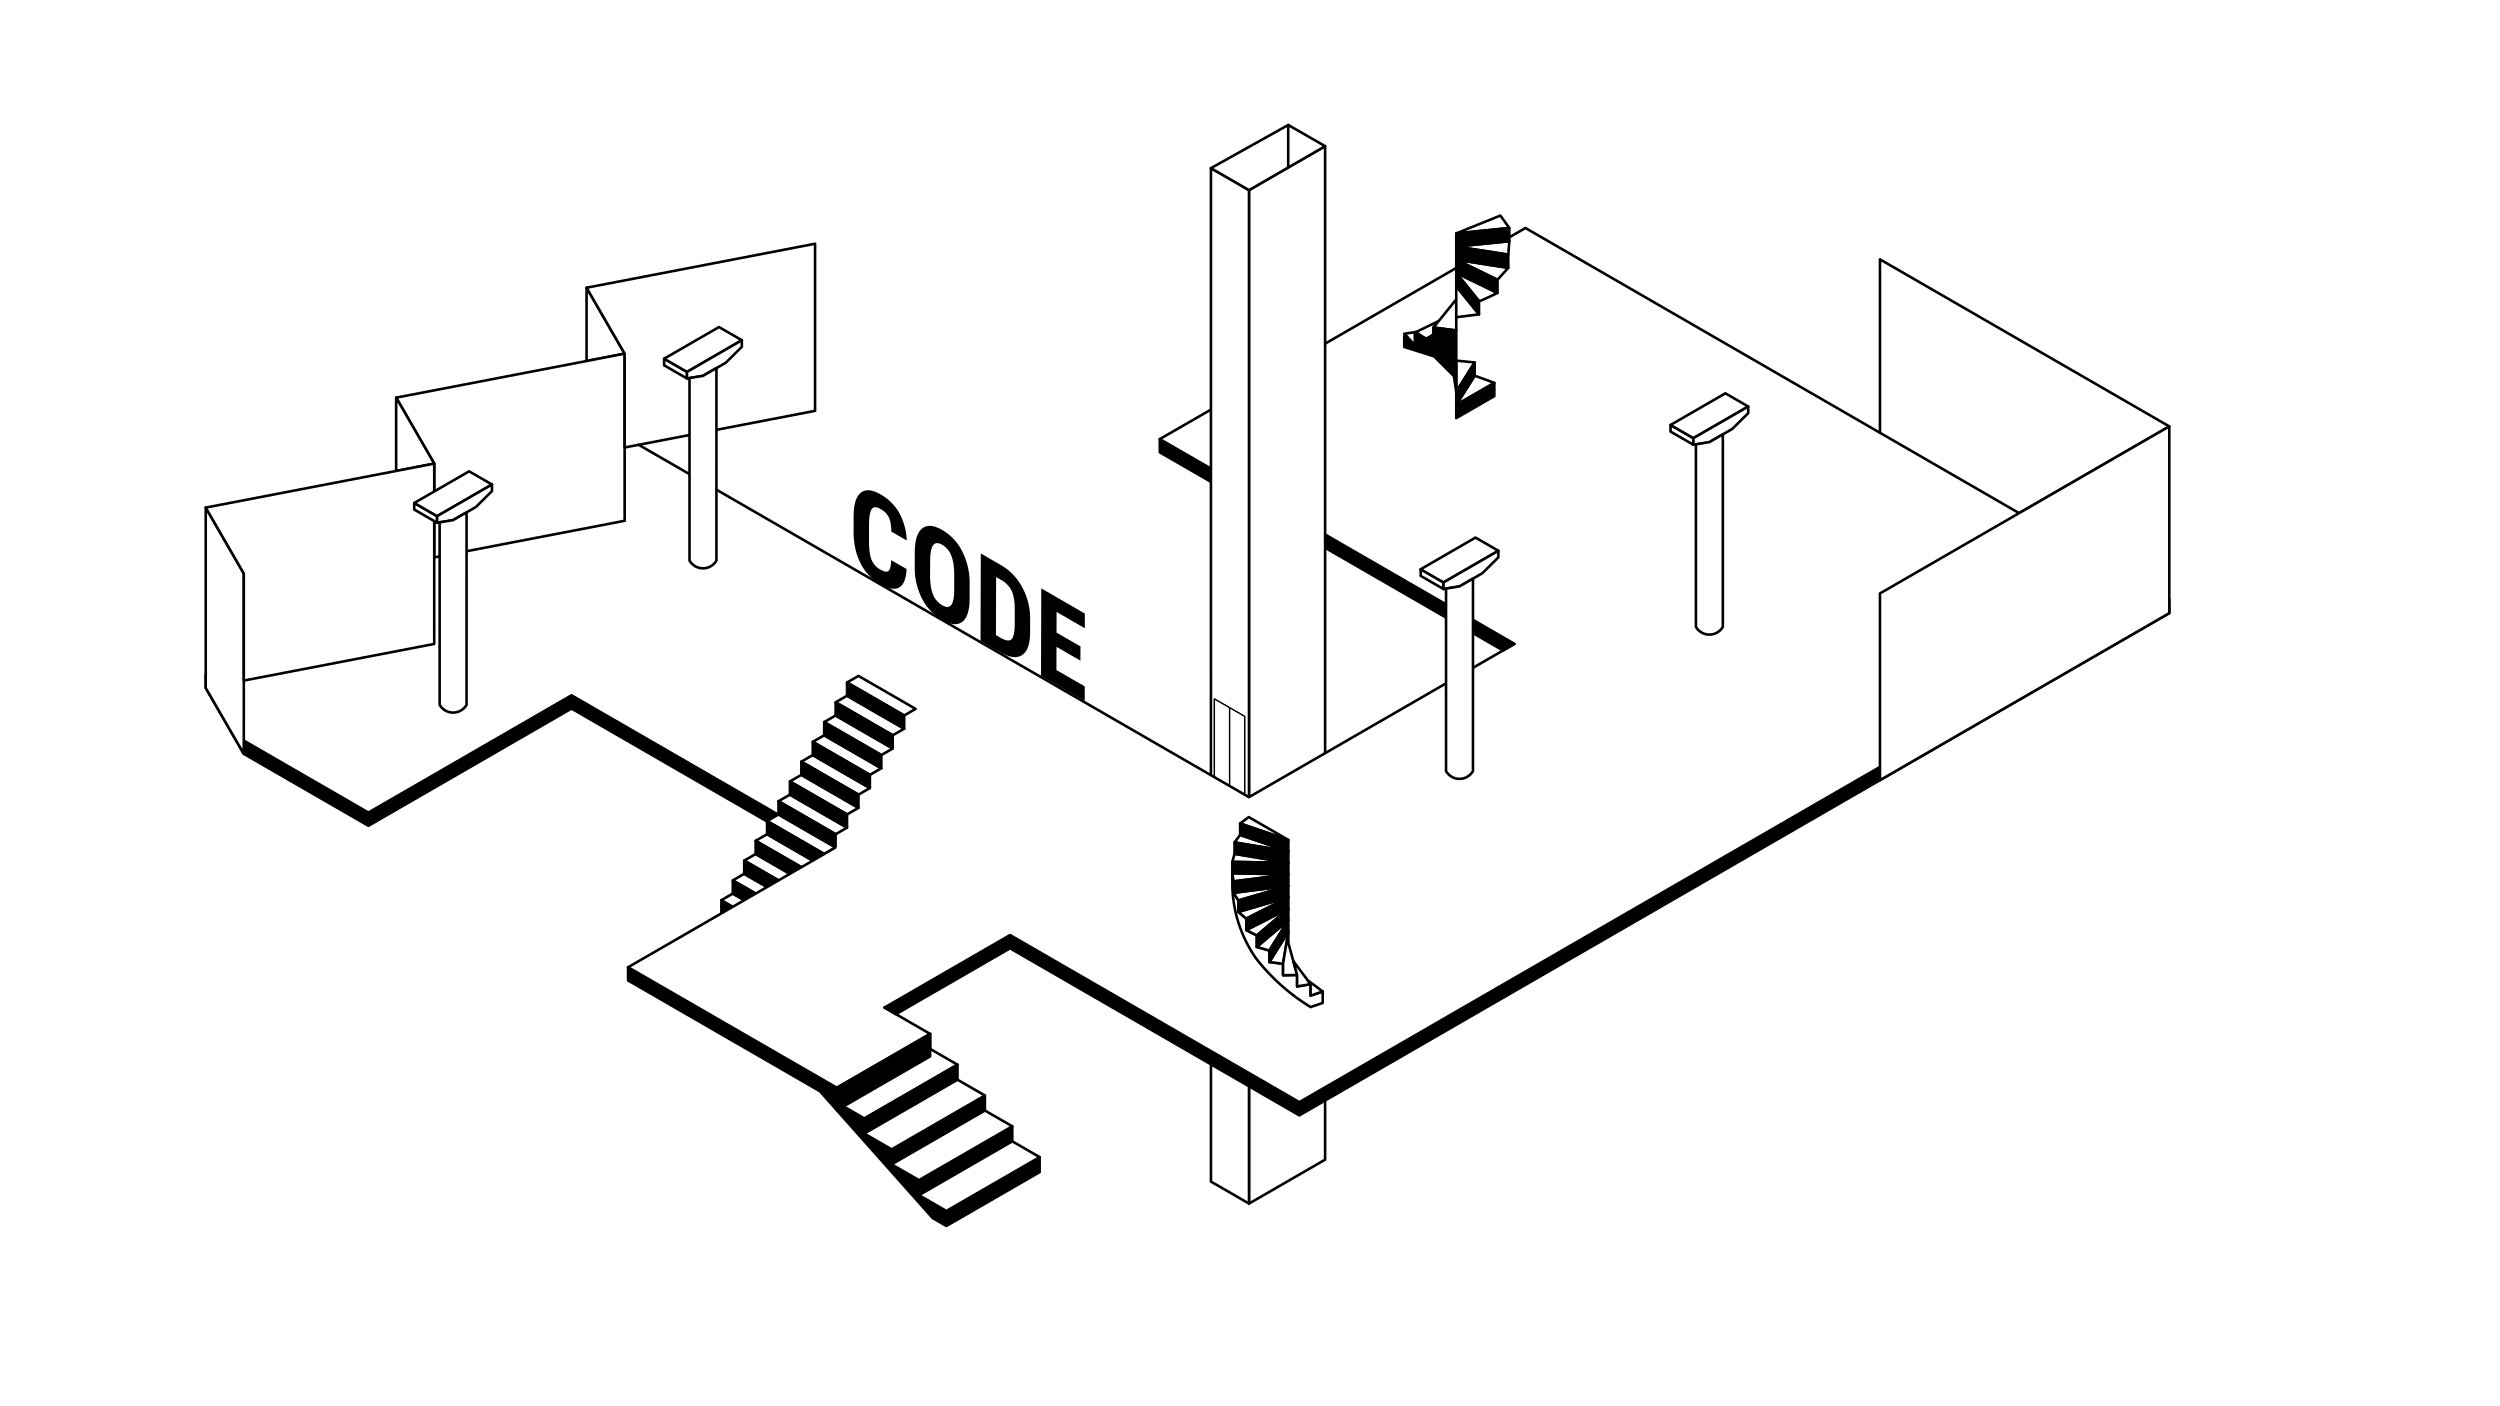 <svg xmlns="http://www.w3.org/2000/svg" xmlns:xlink="http://www.w3.org/1999/xlink" width="1920" height="1080" viewBox="0 0 1920 1080">
  <rect x="0" y="0" width="1920" height="1080" fill="#808080" stroke="none"/>
  <defs>
    <clipPath id="clip-TU_IfA_-_E04_ISO_1">
      <rect width="1920" height="1080"/>
    </clipPath>
  </defs>
  <g id="TU_IfA_-_E04_ISO_1" data-name="TU IfA - E04 ISO – 1" clip-path="url(#clip-TU_IfA_-_E04_ISO_1)">
    <rect width="1920" height="1080" fill="#fff"/>
    <g id="Group_6697" data-name="Group 6697" transform="translate(28.596 -6.406)">
      <g id="_04_CODE" data-name="04_CODE" transform="translate(129.404 348.005)">
        <path id="_04_CODE_FLOOR" data-name="04_CODE_FLOOR" d="M6509.374,733.124l-96.648,55.8,35.047,20.235-71.643,41.363L6215.8,757.958l159.133-91.875L6172.358,549.124l-155.984,90.058-95.684-55.243V537.8l146.241-28.144v-66.44l146.241-28.144V358.786l10.741-2.067L6692.62,627.326" transform="translate(-5891.441 -356.719)" fill="#fff" fill-rule="evenodd"/>
        <path id="_04_CODE_HATCH" data-name="04_CODE_HATCH" d="M5919.652,590.2,5890.4,539.544V549.7l29.248,50.659,95.684,55.243,155.984-90.058,193.786,111.883,8.792-5.076L6171.321,555.388l-155.984,90.058Z" transform="translate(-5890.404 -362.983)" stroke="#000" stroke-linejoin="round" stroke-width="2" fill-rule="evenodd"/>
        <g id="_04_CODE_TEXT" data-name="04_CODE_TEXT" transform="translate(497.549 34.944)">
          <path id="Path_19650" data-name="Path 19650" d="M6426.351,396.062a37.476,37.476,0,0,1,14.5,14.515,48.212,48.212,0,0,1,5.585,20.874l-11.838-6.835q-.138-7.191-1.877-10.9a14.977,14.977,0,0,0-6.4-6.4q-4.735-2.733-6.713-.065t-2.125,11.319l-.037,12.683q-.026,10.011,1.909,14.869a15.008,15.008,0,0,0,6.674,7.593q4.662,2.691,6.433,1.11t2.031-8.28l11.8,6.813q-.467,11.237-5.667,14.151t-14.63-2.535a37.823,37.823,0,0,1-15.171-16.268q-5.26-10.542-5.218-24.429l.032-11.3q.039-13.837,5.517-18.183T6426.351,396.062Z" transform="translate(-6405.605 -392.903)"/>
          <path id="Path_19651" data-name="Path 19651" d="M6490.783,440.92a53.634,53.634,0,0,1,5.636,24.714l-.033,11.486q-.037,13.518-5.621,17.774t-15.455-1.435a39.645,39.645,0,0,1-15.43-16.325,51.188,51.188,0,0,1-5.645-24.025l.033-11.491q.04-13.837,5.641-18.388t15.518,1.173A39.221,39.221,0,0,1,6490.783,440.92Zm-6.242,29.779.033-11.676q.025-9.087-2.206-14.807a16.141,16.141,0,0,0-6.974-8.462q-4.7-2.713-6.954.257t-2.368,11.641l-.034,11.945q-.025,8.81,2.251,14.308a16.477,16.477,0,0,0,7.053,8.252q4.616,2.665,6.875-.119t2.324-11.341" transform="translate(-6407.272 -393.873)"/>
          <path id="Path_19652" data-name="Path 19652" d="M6538.516,468.954a49.676,49.676,0,0,1,6.146,24.063l-.031,10.883q-.037,13.243-6.144,17.267t-16.78-2.13l-15.131-8.736.19-67.159,15.452,8.921A43,43,0,0,1,6538.516,468.954Zm-5.7,29.284.034-11.669q.026-9.416-2.251-14.443a19.044,19.044,0,0,0-7.776-8.392l-4.292-2.478-.126,44.6,3.534,2.04q5.9,3.407,8.315,1.225t2.563-10.883" transform="translate(-6409.065 -394.625)"/>
          <path id="Path_19653" data-name="Path 19653" d="M6588.335,490.237l-.032,11.3-21.68-12.517-.045,15.864,18.387,10.616-.031,10.932-18.387-10.616-.05,17.8,21.76,12.563-.032,11.258-33.562-19.376.19-67.16Z" transform="translate(-6410.713 -395.576)"/>
        </g>
      </g>
      <g id="_04_DE_CO" data-name="04_DE/CO" transform="translate(862.134 181.519)">
        <path id="_04_DE_CO_FLOOR" data-name="04_DE/CO_FLOOR" d="M6997.828,715.02l190.2-108.617L7424.4,469.931,7309.042,403.3l-50.532-29.186L6929.924,184.326,6649.131,346.442l272.316,157.273-145.366,83.927" transform="translate(-6649.131 -184.326)" fill="#fff" fill-rule="evenodd"/>
        <path id="_04_DE_CO_HATCH" data-name="04_DE/CO_HATCH" d="M6912.7,514.518l8.792-5.076L6649.131,352.194v10.152Z" transform="translate(-6649.131 -190.078)" stroke="#000" stroke-linejoin="round" stroke-width="2" fill-rule="evenodd"/>
        <path id="Path_19547" data-name="Path 19547" stroke="#000" d="M6649.131,346.442l280.793-162.116,272.3,157.279" fill="#fff" transform="translate(-6649.131 -184.326)" stroke-linecap="round" stroke-linejoin="round" stroke-width="2" fill-rule="evenodd"/>
        <g id="_04_DE_CO_TEXT" data-name="04_DE/CO_TEXT" transform="translate(351.569 354.334)">
          <path id="Path_19645" data-name="Path 19645" d="M7041.968,653.336q6.1,3.962,6.261,16.9l.031,10.883a49.353,49.353,0,0,1-6.027,24.294,43.724,43.724,0,0,1-16.737,17.221l-15.131,8.736-.19-67.159,15.452-8.921Q7035.865,649.38,7041.968,653.336Zm-5.507,35.753-.033-11.669q-.027-9.406-2.324-11.8t-7.8.6l-4.3,2.481.127,44.6,3.533-2.04a19.8,19.8,0,0,0,8.3-8.369q2.394-4.97,2.493-13.8" transform="translate(-7010.174 -555.642)" fill="#fff"/>
          <path id="Path_19646" data-name="Path 19646" d="M7091.744,616.874l.032,11.3L7070.1,640.688l.045,15.863,18.38-10.612.031,10.932-18.38,10.612.05,17.8,21.753-12.559.032,11.258L7058.46,703.36l-.19-67.16Z" transform="translate(-7011.822 -554.447)" fill="#fff"/>
          <path id="Path_19647" data-name="Path 19647" d="M7121,600.146,7103.66,683.2l-8.312,4.8,17.335-83.055Z" transform="translate(-7013.092 -553.874)" fill="#fff"/>
          <path id="Path_19648" data-name="Path 19648" d="M7147.734,583.727q9.554-5.516,14.531-2.244t5.687,14.367l-11.839,6.834q-.187-7-1.933-8.7t-6.414,1a15.056,15.056,0,0,0-6.692,7.674q-1.96,4.943-2.055,13.734l.037,12.682q.027,10.011,1.986,12.62c1.3,1.746,3.537,1.7,6.694-.125a15.272,15.272,0,0,0,6.418-6.31q1.759-3.623,1.978-10.594l11.8-6.813a43.479,43.479,0,0,1-5.567,20.637,39.087,39.087,0,0,1-14.6,14.338q-9.914,5.725-15.213,1.276t-5.339-18.335l-.033-11.3a52.788,52.788,0,0,1,5.4-24.483A38.447,38.447,0,0,1,7147.734,583.727Z" transform="translate(-7014.183 -553.193)" fill="#fff"/>
          <path id="Path_19649" data-name="Path 19649" d="M7212.2,554.158q5.645,4.385,5.764,18.133l.032,11.484a51.466,51.466,0,0,1-5.5,24.2,39.3,39.3,0,0,1-15.412,16.385q-9.84,5.683-15.479,1.521t-5.756-17.441l-.033-11.486a53.894,53.894,0,0,1,5.52-24.838,39.122,39.122,0,0,1,15.472-16.719Q7206.567,549.761,7212.2,554.158Zm-6.047,36.874-.034-11.669q-.024-9.086-2.282-12.222t-7-.395a16.128,16.128,0,0,0-6.931,8.273q-2.244,5.576-2.293,14.332l.034,11.946q.024,8.81,2.325,11.666t7.078.094a16.067,16.067,0,0,0,6.851-8.044q2.235-5.379,2.252-13.982" transform="translate(-7015.85 -552.233)" fill="#fff"/>
        </g>
      </g>
      <g id="_04_FACADE_LEFT" data-name="04_FACADE_LEFT" transform="translate(129.404 193.591)">
        <path id="Path_19548" data-name="Path 19548" d="M6193.263,231.8v56.288l29.249-5.629Z" transform="translate(-5900.781 -198.025)" fill="#fff" stroke="#000" stroke-linejoin="round" stroke-width="2" fill-rule="evenodd"/>
        <path id="Path_19549" data-name="Path 19549" d="M6041.833,318.027l29.249,50.659v72.049l146.241-28.144V284.254Z" transform="translate(-5895.592 -199.822)" fill="#fff" stroke="#000" stroke-linejoin="round" stroke-width="2" fill-rule="evenodd"/>
        <path id="Path_19550" data-name="Path 19550" d="M6041.833,319.225v56.288l29.249-5.629Z" transform="translate(-5895.592 -201.02)" fill="#fff" stroke="#000" stroke-linejoin="round" stroke-width="2" fill-rule="evenodd"/>
        <path id="Path_19551" data-name="Path 19551" d="M5919.652,539.513v-82.2L5890.4,406.653V545.142l29.248,50.659Z" transform="translate(-5890.404 -204.016)" fill="#fff" stroke="#000" stroke-linejoin="round" stroke-width="2" fill-rule="evenodd"/>
        <path id="Path_19552" data-name="Path 19552" d="M6065.894,500.073V371.682L5890.4,405.455l29.248,50.659v82.2l146.241-28.144Z" transform="translate(-5890.404 -202.818)" fill="#fff" stroke="#000" stroke-linejoin="round" stroke-width="2" fill-rule="evenodd"/>
        <path id="Path_19553" data-name="Path 19553" d="M6368.753,196.826,6193.263,230.6l29.249,50.659v72.049l146.241-28.144Z" transform="translate(-5900.781 -196.826)" fill="#fff" stroke="#000" stroke-linejoin="round" stroke-width="2" fill-rule="evenodd"/>
      </g>
      <g id="Group_5564" data-name="Group 5564" transform="translate(525.409 525.51)">
        <g id="HATCH" transform="translate(0 172.239)">
          <path id="Path_19556" data-name="Path 19556" d="M6300.459,718.872V729l43.873,25.33V744.2Z" transform="translate(-6300.459 -718.872)" stroke="#000" stroke-linejoin="round" stroke-width="2" fill-rule="evenodd"/>
        </g>
        <g id="HATCH-2" data-name="HATCH" transform="translate(96.514)">
          <path id="Path_19557" data-name="Path 19557" d="M6453.044,565.852l-43.873-25.33-8.774,5.066,43.873,25.33Z" transform="translate(-6400.397 -540.522)" fill="#fff" stroke="#000" stroke-linejoin="round" stroke-width="2" fill-rule="evenodd"/>
        </g>
        <g id="HATCH-3" data-name="HATCH" transform="translate(87.74 15.198)">
          <path id="Path_19558" data-name="Path 19558" d="M6435.185,586.655l8.774-5.066-43.873-25.33-8.775,5.066Z" transform="translate(-6391.312 -556.259)" fill="#fff" stroke="#000" stroke-linejoin="round" stroke-width="2" fill-rule="evenodd"/>
        </g>
        <g id="HATCH-4" data-name="HATCH" transform="translate(78.966 30.395)">
          <path id="Path_19559" data-name="Path 19559" d="M6382.227,577.062l43.873,25.33,8.774-5.066L6391,572Z" transform="translate(-6382.227 -571.996)" fill="#fff" stroke="#000" stroke-linejoin="round" stroke-width="2" fill-rule="evenodd"/>
        </g>
        <g id="HATCH-5" data-name="HATCH" transform="translate(70.192 45.593)">
          <path id="Path_19560" data-name="Path 19560" d="M6425.788,613.062l-43.872-25.33-8.774,5.066,43.873,25.33,8.773-5.066Z" transform="translate(-6373.142 -587.732)" fill="#fff" stroke="#000" stroke-linejoin="round" stroke-width="2" fill-rule="evenodd"/>
        </g>
        <g id="HATCH-6" data-name="HATCH" transform="translate(61.418 60.79)">
          <path id="Path_19561" data-name="Path 19561" d="M6364.056,608.535l43.873,25.33,8.774-5.066-43.873-25.33Z" transform="translate(-6364.056 -603.469)" fill="#fff" stroke="#000" stroke-linejoin="round" stroke-width="2" fill-rule="evenodd"/>
        </g>
        <g id="HATCH-7" data-name="HATCH" transform="translate(52.644 75.988)">
          <path id="Path_19562" data-name="Path 19562" d="M6398.844,649.6l8.774-5.066-43.872-25.33-8.774,5.066Z" transform="translate(-6354.971 -619.206)" fill="#fff" stroke="#000" stroke-linejoin="round" stroke-width="2" fill-rule="evenodd"/>
        </g>
        <g id="HATCH-8" data-name="HATCH" transform="translate(43.87 91.185)">
          <path id="Path_19563" data-name="Path 19563" d="M6389.758,665.339l8.774-5.066-43.872-25.33-8.775,5.066Z" transform="translate(-6345.885 -634.943)" fill="#fff" stroke="#000" stroke-linejoin="round" stroke-width="2" fill-rule="evenodd"/>
        </g>
        <g id="HATCH-9" data-name="HATCH" transform="translate(35.096 106.383)">
          <path id="Path_19564" data-name="Path 19564" d="M6389.447,676.009l-43.873-25.33-8.774,5.066,43.873,25.33,8.774-5.066Z" transform="translate(-6336.8 -650.679)" fill="#fff" stroke="#000" stroke-linejoin="round" stroke-width="2" fill-rule="evenodd"/>
        </g>
        <g id="HATCH-10" data-name="HATCH" transform="translate(26.322 121.58)">
          <path id="Path_19565" data-name="Path 19565" d="M6380.362,691.746l-43.872-25.33-8.775,5.066,43.873,25.33,8.774-5.066Z" transform="translate(-6327.715 -666.416)" fill="#fff" stroke="#000" stroke-linejoin="round" stroke-width="2" fill-rule="evenodd"/>
        </g>
        <g id="HATCH-11" data-name="HATCH" transform="translate(17.548 136.778)">
          <path id="Path_19566" data-name="Path 19566" d="M6318.63,687.219l43.873,25.33,8.774-5.066-43.873-25.33Z" transform="translate(-6318.63 -682.153)" fill="#fff" stroke="#000" stroke-linejoin="round" stroke-width="2" fill-rule="evenodd"/>
        </g>
        <g id="HATCH-12" data-name="HATCH" transform="translate(8.774 151.975)">
          <path id="Path_19567" data-name="Path 19567" d="M6353.417,728.286l8.774-5.066-43.872-25.33-8.775,5.066Z" transform="translate(-6309.544 -697.89)" fill="#fff" stroke="#000" stroke-linejoin="round" stroke-width="2" fill-rule="evenodd"/>
        </g>
        <g id="HATCH-13" data-name="HATCH" transform="translate(0 167.173)">
          <path id="Path_19568" data-name="Path 19568" d="M6309.233,713.626l-8.774,5.066,43.873,25.33,8.773-5.066Z" transform="translate(-6300.459 -713.626)" fill="#fff" stroke="#000" stroke-linejoin="round" stroke-width="2" fill-rule="evenodd"/>
        </g>
        <g id="HATCH-14" data-name="HATCH" transform="translate(8.774 157.041)">
          <path id="Path_19569" data-name="Path 19569" d="M6309.544,703.135v10.131l43.873,25.33V728.465Z" transform="translate(-6309.544 -703.135)" stroke="#000" stroke-linejoin="round" stroke-width="2" fill-rule="evenodd"/>
        </g>
        <g id="HATCH-15" data-name="HATCH" transform="translate(17.548 141.844)">
          <path id="Path_19570" data-name="Path 19570" d="M6318.63,687.4V697.53l43.873,25.33V712.729Z" transform="translate(-6318.63 -687.398)" stroke="#000" stroke-linejoin="round" stroke-width="2" fill-rule="evenodd"/>
        </g>
        <g id="HATCH-16" data-name="HATCH" transform="translate(26.322 126.646)">
          <path id="Path_19571" data-name="Path 19571" d="M6327.715,671.662v10.131l43.873,25.33V696.992Z" transform="translate(-6327.715 -671.662)" stroke="#000" stroke-linejoin="round" stroke-width="2" fill-rule="evenodd"/>
        </g>
        <g id="HATCH-17" data-name="HATCH" transform="translate(35.096 111.449)">
          <path id="Path_19572" data-name="Path 19572" d="M6336.8,655.925v10.131l43.873,25.33V681.255Z" transform="translate(-6336.8 -655.925)" stroke="#000" stroke-linejoin="round" stroke-width="2" fill-rule="evenodd"/>
        </g>
        <g id="HATCH-18" data-name="HATCH" transform="translate(43.87 96.251)">
          <path id="Path_19573" data-name="Path 19573" d="M6345.885,640.188V650.32l43.873,25.33V665.518Z" transform="translate(-6345.885 -640.188)" stroke="#000" stroke-linejoin="round" stroke-width="2" fill-rule="evenodd"/>
        </g>
        <g id="HATCH-19" data-name="HATCH" transform="translate(52.644 81.054)">
          <path id="Path_19574" data-name="Path 19574" d="M6354.971,624.451v10.131l43.873,25.33V649.781Z" transform="translate(-6354.971 -624.451)" stroke="#000" stroke-linejoin="round" stroke-width="2" fill-rule="evenodd"/>
        </g>
        <g id="HATCH-20" data-name="HATCH" transform="translate(61.418 65.856)">
          <path id="Path_19575" data-name="Path 19575" d="M6364.056,608.715v10.131l43.873,25.33V634.045Z" transform="translate(-6364.056 -608.715)" stroke="#000" stroke-linejoin="round" stroke-width="2" fill-rule="evenodd"/>
        </g>
        <g id="HATCH-21" data-name="HATCH" transform="translate(70.192 50.659)">
          <path id="Path_19576" data-name="Path 19576" d="M6373.142,592.978v10.131l43.873,25.33V618.308Z" transform="translate(-6373.142 -592.978)" stroke="#000" stroke-linejoin="round" stroke-width="2" fill-rule="evenodd"/>
        </g>
        <g id="HATCH-22" data-name="HATCH" transform="translate(78.966 35.461)">
          <path id="Path_19577" data-name="Path 19577" d="M6382.227,577.241v10.131L6426.1,612.7V602.571Z" transform="translate(-6382.227 -577.241)" stroke="#000" stroke-linejoin="round" stroke-width="2" fill-rule="evenodd"/>
        </g>
        <g id="HATCH-23" data-name="HATCH" transform="translate(87.74 20.263)">
          <path id="Path_19578" data-name="Path 19578" d="M6391.312,561.5v10.131l43.874,25.33V586.835Z" transform="translate(-6391.312 -561.504)" stroke="#000" stroke-linejoin="round" stroke-width="2" fill-rule="evenodd"/>
        </g>
        <g id="HATCH-24" data-name="HATCH" transform="translate(96.514 5.066)">
          <path id="Path_19579" data-name="Path 19579" d="M6400.4,545.768V555.9l43.873,25.33V571.1Z" transform="translate(-6400.397 -545.768)" stroke="#000" stroke-linejoin="round" stroke-width="2" fill-rule="evenodd"/>
        </g>
      </g>
      <g id="_04_SPIREL_STAIR" data-name="04_SPIREL STAIR" transform="translate(1049.852 171.95)">
        <path id="Path_19601" data-name="Path 19601" d="M6884.88,293.387V313.65l14.147-22.441-14.147-1.441Z" transform="translate(-6844.926 -178.37)" fill="#fff" stroke="#000" stroke-linejoin="round" stroke-width="2" fill-rule="evenodd"/>
        <path id="Path_19602" data-name="Path 19602" d="M6851.777,277.1v-9.987l-8.269,1.279,8,8.862Z" transform="translate(-6843.509 -177.594)" fill="#fff" stroke="#000" stroke-linejoin="round" stroke-width="2" fill-rule="evenodd"/>
        <path id="Path_19603" data-name="Path 19603" d="M6870.347,258.293l-17.267,8.365.6.581.625.56.643.538.662.517.679.493.7.468.711.445.727.42.74.394.753.37.766.343c.143.058,5.625-3.057,5.625-3.057v-5.438Z" transform="translate(-6843.837 -177.292)" fill="#fff" stroke="#000" stroke-linejoin="round" stroke-width="2" fill-rule="evenodd"/>
        <path id="Path_19604" data-name="Path 19604" d="M6870.817,257.7l-4.037,5,17.48,2.237V241.058Z" transform="translate(-6844.307 -176.701)" fill="#fff" stroke="#000" stroke-linejoin="round" stroke-width="2" fill-rule="evenodd"/>
        <path id="Path_19605" data-name="Path 19605" d="M6902.361,252.21l-17.481-21.644v23.881Z" transform="translate(-6844.926 -176.342)" fill="#fff" stroke="#000" stroke-linejoin="round" stroke-width="2" fill-rule="evenodd"/>
        <path id="Path_19606" data-name="Path 19606" d="M6904.149,241.207l12.417-5.782-31.687-15.35,17.481,21.644Z" transform="translate(-6844.926 -175.982)" fill="#fff" stroke="#000" stroke-linejoin="round" stroke-width="2" fill-rule="evenodd"/>
        <path id="Path_19607" data-name="Path 19607" d="M6916.566,224.935l8.268-9.17-39.954-6.181Z" transform="translate(-6844.926 -175.623)" fill="#fff" stroke="#000" stroke-linejoin="round" stroke-width="2" fill-rule="evenodd"/>
        <path id="Path_19608" data-name="Path 19608" d="M6925.615,183.968l-6.852-9.551-33.883,13.7Z" transform="translate(-6844.926 -174.418)" fill="#fff" stroke="#000" stroke-linejoin="round" stroke-width="2" fill-rule="evenodd"/>
        <path id="Path_19609" data-name="Path 19609" d="M6924.834,205.126l.781-10.328-40.735,4.147Z" transform="translate(-6844.926 -175.116)" fill="#fff" stroke="#000" stroke-linejoin="round" stroke-width="2" fill-rule="evenodd"/>
        <path id="Path_19610" data-name="Path 19610" d="M6899.027,301.752l-14.147,22.441,29.249-16.886Z" transform="translate(-6844.926 -178.781)" fill="#fff" stroke="#000" stroke-linejoin="round" stroke-width="2" fill-rule="evenodd"/>
        <path id="Path_19611" data-name="Path 19611" d="M6884.88,198.586l40.735-4.147V184.307l-40.735,4.147Z" transform="translate(-6844.926 -174.757)" stroke="#000" stroke-linejoin="round" stroke-width="2" fill-rule="evenodd"/>
        <path id="Path_19612" data-name="Path 19612" d="M6924.834,215.405V205.274l-39.954-6.181v10.132Z" transform="translate(-6844.926 -175.263)" stroke="#000" stroke-linejoin="round" stroke-width="2" fill-rule="evenodd"/>
        <path id="Path_19613" data-name="Path 19613" d="M6884.88,219.716l31.686,15.35V224.935l-31.686-15.35Z" transform="translate(-6844.926 -175.623)" stroke="#000" stroke-linejoin="round" stroke-width="2" fill-rule="evenodd"/>
        <path id="Path_19614" data-name="Path 19614" d="M6902.361,251.851V241.719l-17.481-21.644v10.132Z" transform="translate(-6844.926 -175.982)" stroke="#000" stroke-linejoin="round" stroke-width="2" fill-rule="evenodd"/>
        <path id="Path_19615" data-name="Path 19615" d="M6843.509,278.4l22.961,7.222,15.184,15.183,1.809,11.942V265.707l-17.48-2.237v5.438l-5.481,3.114c-.143-.058-.909-.4-.909-.4l-.753-.37-.74-.394-.727-.42-.711-.445-.7-.468-.679-.493-.662-.517-.643-.538-.625-.56-.6-.581c-.015.008-.976.156-.976.156v9.987l-.271.154-7.618-8.441-.38,2.511v7.2Z" transform="translate(-6843.509 -177.469)" stroke="#000" stroke-linejoin="round" stroke-width="2" fill-rule="evenodd"/>
        <path id="Path_19616" data-name="Path 19616" d="M6884.88,313.7v10.132l14.147-22.441V291.261Z" transform="translate(-6844.926 -178.421)" stroke="#000" stroke-linejoin="round" stroke-width="2" fill-rule="evenodd"/>
        <path id="Path_19617" data-name="Path 19617" d="M6884.88,334.522l29.249-16.886V307.5L6884.88,324.39Z" transform="translate(-6844.926 -178.978)" stroke="#000" stroke-linejoin="round" stroke-width="2" fill-rule="evenodd"/>
      </g>
      <g id="_00_ELEVATOR" data-name="00_ELEVATOR" transform="translate(901.404 102.406)">
        <path id="Path_20488" data-name="Path 20488" d="M960,152.989l58.455-33.749V897.6l-58.441,33.741Z" transform="translate(-930.772 -102.994)" fill="#fff" stroke="#000" stroke-linejoin="round" stroke-width="2" fill-rule="evenodd"/>
        <path id="Path_20489" data-name="Path 20489" d="M958.941,153.6l-29.227-16.874.012,778.355,29.227,16.874Z" transform="translate(-929.714 -103.605)" fill="#fff" stroke="#000" stroke-linejoin="round" stroke-width="2" fill-rule="evenodd"/>
        <path id="Path_20490" data-name="Path 20490" d="M929.714,135.547l29.227,16.874,58.49-33.76-28.377-16.256Z" transform="translate(-929.714 -102.406)" fill="#fff" stroke="#000" stroke-linejoin="round" stroke-width="2" fill-rule="evenodd"/>
        <line id="Line_7318" data-name="Line 7318" y2="32.609" transform="translate(59.341)" fill="none" stroke="#000" stroke-linecap="round" stroke-linejoin="round" stroke-width="2"/>
        <g id="_03_ELEVATOR_DOOR" data-name="03_ELEVATOR DOOR" transform="translate(2.668 440.801)">
          <path id="Path_19686" data-name="Path 19686" d="M4772.833,619.094V558.909l23.22,13.406V632.5Z" transform="translate(-4772.833 -558.909)" fill="#fff" stroke="#000" stroke-linejoin="round" stroke-width="1" fill-rule="evenodd"/>
          <path id="Path_19687" data-name="Path 19687" d="M4784.856,626.036V565.851l11.61,6.7v60.186Z" transform="translate(-4773.247 -559.148)" fill="#fff" stroke="#000" stroke-linejoin="round" stroke-width="1" fill-rule="evenodd"/>
          <path id="Path_19688" data-name="Path 19688" d="M4772.833,619.094V558.909l11.61,6.7V625.8Z" transform="translate(-4772.833 -558.909)" fill="#fff" stroke="#000" stroke-linejoin="round" stroke-width="1" fill-rule="evenodd"/>
        </g>
      </g>
      <g id="_04_FLUR" data-name="04_FLUR" transform="translate(453.766 348.005)">
        <path id="Path_19623" data-name="Path 19623" d="M6761.593,600.585l221.746,127.377L6741.8,868.611,6519.844,740.159l-96.648,55.8,35.048,20.235L6386.6,857.557l-160.325-92.564,351.538-202.961,125.277,72.329Z" transform="translate(-6226.274 -363.754)" fill="#fff" fill-rule="evenodd"/>
        <path id="Path_19624" data-name="Path 19624" d="M6540.625,755.725l208.158,120.23L7416.9,490.216V480.064L6748.783,865.8l-208.158-120.23-14.019-8.094-96.424,55.671,8.791,5.076,87.633-50.595Z" transform="translate(-6233.261 -360.945)" stroke="#000" stroke-linejoin="round" stroke-width="2" fill-rule="evenodd"/>
        <path id="Path_19625" data-name="Path 19625" stroke="#000" d="M6234.672,356.719l468.706,270.608,203.869-117.7" fill="none" transform="translate(-6226.562 -356.719)" stroke-linecap="round" stroke-linejoin="round" stroke-width="2" fill-rule="evenodd"/>
      </g>
      <g id="_04_STAIR" data-name="04_STAIR" transform="translate(614.091 800.445)">
        <path id="Path_19626" data-name="Path 19626" d="M6484.96,849.277l-21.029-12.141L6392.288,878.5l21.029,12.141Z" transform="translate(-6392.288 -825.62)" fill="#fff" stroke="#000" stroke-linejoin="round" stroke-width="2" fill-rule="evenodd"/>
        <path id="Path_19627" data-name="Path 19627" d="M6392.288,866.574l71.643-41.363v11.517l-71.643,41.363,21.029,12.141,71.643-41.363v11.517l-71.643,41.363,21.029,12.141,71.643-41.363v11.517l-71.643,41.363,21.029,12.141,71.643-41.363V907.7l-71.643,41.363,21.029,12.141,71.643-41.363v11.517L6476.4,972.722l-10.515-6.071-73.6-82.8Z" transform="translate(-6392.288 -825.211)" stroke="#000" stroke-linejoin="round" stroke-width="2" fill-rule="evenodd"/>
        <path id="Path_19544" data-name="Path 19544" d="M6507.481,886.13l-71.643,41.363,21.029,12.141,71.643-41.363Z" transform="translate(-6393.78 -827.298)" fill="#fff" stroke="#000" stroke-linejoin="round" stroke-width="2" fill-rule="evenodd"/>
        <path id="Path_19545" data-name="Path 19545" d="M6529.257,910.628l-71.643,41.363,21.029,12.141,71.643-41.363Z" transform="translate(-6394.526 -828.138)" fill="#fff" stroke="#000" stroke-linejoin="round" stroke-width="2" fill-rule="evenodd"/>
        <path id="Path_19546" data-name="Path 19546" d="M6506.735,873.775l-21.029-12.141L6414.063,903l21.029,12.141Z" transform="translate(-6393.034 -826.459)" fill="#fff" stroke="#000" stroke-linejoin="round" stroke-width="2" fill-rule="evenodd"/>
      </g>
      <g id="_04_HATCH_LINE" data-name="04_HATCH/LINE" transform="translate(453.766 657.369)">
        <line id="Line_7306" data-name="Line 7306" x1="35.048" y1="20.235" transform="translate(196.921 122.841)" fill="none" stroke="#000" stroke-linecap="round" stroke-linejoin="round" stroke-width="2"/>
        <path id="Path_19628" data-name="Path 19628" d="M6386.6,882.031,6373.593,867.4l-147.318-85.055V772.194L6386.6,864.758l71.644-41.363v17.273Z" transform="translate(-6226.274 -680.318)" stroke="#000" stroke-linejoin="round" stroke-width="2" fill-rule="evenodd"/>
        <line id="Line_7307" data-name="Line 7307" y1="91.875" x2="159.133" stroke-width="2" stroke="#000" stroke-linecap="round" stroke-linejoin="round" fill="none"/>
      </g>
      <g id="_04_COLUMN_01" data-name="04_COLUMN_01" transform="translate(289.558 368.373)">
        <g id="HATCH-25" data-name="HATCH" transform="translate(0 24.316)">
          <path id="Path_19629" data-name="Path 19629" d="M6073.79,413.12l-17.549-10.132v5.066l17.549,10.132Z" transform="translate(-6056.24 -402.988)" fill="#fff" stroke="#000" stroke-linejoin="round" stroke-width="2" fill-rule="evenodd"/>
        </g>
        <g id="HATCH-26" data-name="HATCH" transform="translate(0)">
          <path id="Path_19630" data-name="Path 19630" d="M6098.358,377.809l-42.118,24.316,17.549,10.132,42.118-24.317Z" transform="translate(-6056.24 -377.809)" fill="#fff" stroke="#000" stroke-linejoin="round" stroke-width="2" fill-rule="evenodd"/>
        </g>
        <g id="HATCH-27" data-name="HATCH" transform="translate(17.549 10.132)">
          <path id="Path_19631" data-name="Path 19631" d="M6074.412,412.617v5.066l12.284-2.026,17.549-10.132,12.285-12.158V388.3Z" transform="translate(-6074.412 -388.301)" fill="#fff" stroke="#000" stroke-linejoin="round" stroke-width="2" fill-rule="evenodd"/>
        </g>
        <g id="HATCH-28" data-name="HATCH" transform="translate(19.492 31.518)">
          <path id="Path_19632" data-name="Path 19632" d="M6076.424,418.121v140.14l.211.352.223.344.234.336.247.328.257.319.268.31.278.3.289.291.3.281.308.271.317.26.325.249.334.237.342.226.35.214.356.2.364.19.37.177.375.164.381.151.386.138.39.125.4.111.4.1.4.084.4.07.406.056.408.042.409.028.41.014h.41l.41-.014.409-.028.408-.042.406-.056.4-.07.4-.084.4-.1.395-.111.391-.125.386-.138.381-.151.376-.164.37-.177.363-.19.356-.2.35-.214.342-.226.334-.237.325-.249.317-.26.308-.271.3-.281.289-.291.278-.3.268-.31.257-.319.246-.328.234-.336.223-.344.211-.352V410.445l-10.341,5.97Z" transform="translate(-6076.424 -410.445)" fill="#fff" stroke="#000" stroke-linejoin="round" stroke-width="2" fill-rule="evenodd"/>
        </g>
      </g>
      <g id="_04_COLUMN_02" data-name="04_COLUMN_02" transform="translate(481.457 257.58)">
        <g id="HATCH-29" data-name="HATCH" transform="translate(0 24.316)">
          <path id="Path_19633" data-name="Path 19633" d="M6272.5,298.4l-17.549-10.132v5.066l17.549,10.132Z" transform="translate(-6254.948 -288.264)" fill="#fff" stroke="#000" stroke-linejoin="round" stroke-width="2" fill-rule="evenodd"/>
        </g>
        <g id="HATCH-30" data-name="HATCH" transform="translate(0 0)">
          <path id="Path_19634" data-name="Path 19634" d="M6297.066,263.085,6254.948,287.4l17.549,10.132,42.118-24.316Z" transform="translate(-6254.948 -263.085)" fill="#fff" stroke="#000" stroke-linejoin="round" stroke-width="2" fill-rule="evenodd"/>
        </g>
        <g id="HATCH-31" data-name="HATCH" transform="translate(17.549 10.132)">
          <path id="Path_19635" data-name="Path 19635" d="M6273.12,297.893v5.066l12.284-2.026,17.549-10.132,12.284-12.158v-5.066Z" transform="translate(-6273.12 -273.576)" fill="#fff" stroke="#000" stroke-linejoin="round" stroke-width="2" fill-rule="evenodd"/>
        </g>
        <g id="HATCH-32" data-name="HATCH" transform="translate(19.492 31.518)">
          <path id="Path_19636" data-name="Path 19636" d="M6275.132,303.4v140.14l.211.351.223.344.234.336.247.328.257.319.268.31.278.3.289.291.3.281.308.271.317.26.325.249.334.238.342.226.35.214.356.2.364.19.37.177.375.164.381.151.386.138.39.125.4.111.4.1.4.084.4.07.406.056.408.042.409.028.41.014h.41l.41-.014.409-.028.408-.042.406-.056.4-.07.4-.084.4-.1.395-.111.391-.125.386-.138.381-.151.376-.164.37-.177.363-.19.356-.2.35-.214.342-.226.334-.238.325-.249.317-.26.308-.271.3-.281.289-.291.278-.3.268-.31.257-.319.246-.328.234-.336.223-.344.211-.351V295.721l-10.341,5.97Z" transform="translate(-6275.132 -295.721)" fill="#fff" stroke="#000" stroke-linejoin="round" stroke-width="2" fill-rule="evenodd"/>
        </g>
      </g>
      <g id="_04_COLUMN_04" data-name="04_COLUMN_04" transform="translate(1254.373 308.475)">
        <g id="HATCH-33" data-name="HATCH" transform="translate(0 24.317)">
          <path id="Path_19637" data-name="Path 19637" d="M7072.835,351.1l-17.549-10.132v5.066l17.549,10.132Z" transform="translate(-7055.287 -340.966)" fill="#fff" stroke="#000" stroke-linejoin="round" stroke-width="2" fill-rule="evenodd"/>
        </g>
        <g id="HATCH-34" data-name="HATCH">
          <path id="Path_19638" data-name="Path 19638" d="M7097.4,315.786,7055.287,340.1l17.549,10.132,42.118-24.316Z" transform="translate(-7055.287 -315.786)" fill="#fff" stroke="#000" stroke-linejoin="round" stroke-width="2" fill-rule="evenodd"/>
        </g>
        <g id="HATCH-35" data-name="HATCH" transform="translate(17.549 10.132)">
          <path id="Path_19639" data-name="Path 19639" d="M7073.458,350.594v5.066l12.285-2.026,17.549-10.132,12.284-12.158v-5.066Z" transform="translate(-7073.458 -326.278)" fill="#fff" stroke="#000" stroke-linejoin="round" stroke-width="2" fill-rule="evenodd"/>
        </g>
        <g id="HATCH-36" data-name="HATCH" transform="translate(19.492 31.518)">
          <path id="Path_19640" data-name="Path 19640" d="M7075.471,356.1v140.14l.211.351.223.344.234.336.246.328.257.319.268.31.279.3.289.291.3.281.308.271.317.26.326.249.334.238.342.226.35.214.357.2.364.19.37.177.375.164.381.151.386.138.39.125.4.111.4.1.4.084.4.07.406.056.408.042.409.028.41.014h.41l.41-.014.409-.028.408-.042.406-.056.4-.07.4-.084.4-.1.395-.111.391-.125.386-.138.381-.151.376-.164.37-.177.363-.19.357-.2.35-.214.342-.226.334-.238.326-.249.317-.26.308-.271.3-.281.289-.291.279-.3.268-.31.258-.319.246-.328.235-.336.223-.344.21-.351V348.422l-10.34,5.97Z" transform="translate(-7075.471 -348.422)" fill="#fff" stroke="#000" stroke-linejoin="round" stroke-width="2" fill-rule="evenodd"/>
        </g>
      </g>
      <g id="_04_COLUMN_03" data-name="04_COLUMN_03" transform="translate(1062.474 419.268)">
        <g id="HATCH-37" data-name="HATCH" transform="translate(0 24.317)">
          <path id="Path_19641" data-name="Path 19641" d="M6874.127,465.822l-17.549-10.132v5.066l17.549,10.132Z" transform="translate(-6856.579 -455.69)" fill="#fff" stroke="#000" stroke-linejoin="round" stroke-width="2" fill-rule="evenodd"/>
        </g>
        <g id="HATCH-38" data-name="HATCH">
          <path id="Path_19642" data-name="Path 19642" d="M6898.7,430.511l-42.118,24.316,17.549,10.132,42.118-24.316Z" transform="translate(-6856.579 -430.511)" fill="#fff" stroke="#000" stroke-linejoin="round" stroke-width="2" fill-rule="evenodd"/>
        </g>
        <g id="HATCH-39" data-name="HATCH" transform="translate(17.549 10.132)">
          <path id="Path_19643" data-name="Path 19643" d="M6874.75,465.318v5.066l12.285-2.026,17.548-10.132,12.285-12.158V441Z" transform="translate(-6874.75 -441.002)" fill="#fff" stroke="#000" stroke-linejoin="round" stroke-width="2" fill-rule="evenodd"/>
        </g>
        <g id="HATCH-40" data-name="HATCH" transform="translate(19.492 31.518)">
          <path id="Path_19644" data-name="Path 19644" d="M6876.763,470.823V610.963l.211.351.223.344.235.336.246.328.257.319.268.31.279.3.289.291.3.281.308.271.317.26.326.249.334.238.342.226.35.214.357.2.363.19.37.177.375.164.381.151.386.138.39.125.4.111.4.1.4.084.4.07.406.056.408.042.409.028.41.014h.411l.41-.014.409-.028.408-.042.406-.056.4-.07.4-.084.4-.1.395-.111.391-.125.386-.138.381-.151.376-.164.37-.177.363-.19.357-.2.35-.214.342-.226.334-.238.326-.249.317-.26.308-.271.3-.281.289-.291.279-.3.268-.31.257-.319.246-.328.235-.336.223-.344.21-.351V463.147l-10.34,5.97Z" transform="translate(-6876.763 -463.147)" fill="#fff" stroke="#000" stroke-linejoin="round" stroke-width="2" fill-rule="evenodd"/>
        </g>
      </g>
      <g id="_04_FACADE_RIGHT" data-name="04_FACADE_RIGHT" transform="translate(1415.21 205.614)">
        <path id="Path_19554" data-name="Path 19554" d="M7221.851,209.276V342.46l106.814,61.694,115.362-66.6Z" transform="translate(-7221.831 -209.276)" fill="#fff" stroke="#000" stroke-linejoin="round" stroke-width="2" fill-rule="evenodd"/>
        <path id="Path_19555" data-name="Path 19555" d="M7328.665,408.705l-106.833,61.678V613.773l222.2-128.284V342.1Z" transform="translate(-7221.831 -213.827)" fill="#fff" stroke="#000" stroke-linejoin="round" stroke-width="2" fill-rule="evenodd"/>
      </g>
      <g id="_04_STAIR_SPIRAL" data-name="04_STAIR_SPIRAL" transform="translate(917.829 633.925)">
        <path id="Path_19580" data-name="Path 19580" d="M6766.922,799.919l9.3-3.169v-8.791l-9.3,3.169v-8.791l-10.369,1.735V775.28l-10.791.191V766.68l-10.534-1.364v-8.791l-9.615-2.834V744.9l-8.093-4.125v-8.791l-6.062-5.158v-8.791l-3.649-5.866v-8.791l-1.007-6.2v8.788l.043,1.857.078,1.861.112,1.864.146,1.865.182,1.866.216,1.866.252,1.865.286,1.863.322,1.86.356,1.856.391,1.851.426,1.845.461,1.838.5,1.83.53,1.821.563,1.811.6,1.8.631,1.788.665,1.776.7,1.762.729,1.747.761,1.732.792,1.716.823,1.7.854,1.681.882,1.662.912,1.642.94,1.622.968,1.6.995,1.58,1.022,1.557,1.047,1.534,2.19,2.752,2.255,2.707,2.319,2.659,2.382,2.61,2.444,2.557,2.5,2.5,2.561,2.447,2.616,2.389,2.669,2.329,2.721,2.267,2.771,2.2,2.817,2.138,2.863,2.072,2.9,2,2.945,1.935Z" transform="translate(-6706.802 -654.003)" fill="#fff" stroke="#000" stroke-linejoin="round" stroke-width="2" fill-rule="evenodd"/>
        <path id="Path_19581" data-name="Path 19581" d="M6713.006,657.705l37.054,12.673-30.431-17.6Z" transform="translate(-6707.014 -652.783)" fill="#fff" stroke="#000" stroke-linejoin="round" stroke-width="2" fill-rule="evenodd"/>
        <path id="Path_19582" data-name="Path 19582" d="M6708.559,672.7l41.349,6.955-37.054-12.673Z" transform="translate(-6706.862 -653.27)" fill="#fff" stroke="#000" stroke-linejoin="round" stroke-width="2" fill-rule="evenodd"/>
        <path id="Path_19583" data-name="Path 19583" d="M6706.8,688.163l43.045.8-41.349-6.955Z" transform="translate(-6706.802 -653.784)" fill="#fff" stroke="#000" stroke-linejoin="round" stroke-width="2" fill-rule="evenodd"/>
        <path id="Path_19584" data-name="Path 19584" d="M6707.81,703.69l42.019-5.4-43.026-.8Z" transform="translate(-6706.802 -654.315)" fill="#fff" stroke="#000" stroke-linejoin="round" stroke-width="2" fill-rule="evenodd"/>
        <path id="Path_19585" data-name="Path 19585" d="M6711.5,718.687l38.388-11.272-42.038,5.406Z" transform="translate(-6706.837 -654.655)" fill="#fff" stroke="#000" stroke-linejoin="round" stroke-width="2" fill-rule="evenodd"/>
        <path id="Path_19586" data-name="Path 19586" d="M6750.013,716.518l-38.388,11.272,6.062,5.158Z" transform="translate(-6706.967 -654.967)" fill="#fff" stroke="#000" stroke-linejoin="round" stroke-width="2" fill-rule="evenodd"/>
        <path id="Path_19587" data-name="Path 19587" d="M6725.994,746.176l24.234-20.555L6717.9,742.05Z" transform="translate(-6707.182 -655.279)" fill="#fff" stroke="#000" stroke-linejoin="round" stroke-width="2" fill-rule="evenodd"/>
        <path id="Path_19588" data-name="Path 19588" d="M6735.9,758.112l14.619-23.389-24.234,20.555Z" transform="translate(-6707.469 -655.591)" fill="#fff" stroke="#000" stroke-linejoin="round" stroke-width="2" fill-rule="evenodd"/>
        <path id="Path_19589" data-name="Path 19589" d="M6750.856,743.827l-14.619,23.389,10.534,1.364Z" transform="translate(-6707.811 -655.903)" fill="#fff" stroke="#000" stroke-linejoin="round" stroke-width="2" fill-rule="evenodd"/>
        <path id="Path_19590" data-name="Path 19590" d="M6751.23,752.618v-8.791l-4.084,24.753v8.791l10.791-.191-2.927-10.718Z" transform="translate(-6708.185 -655.903)" fill="#fff" stroke="#000" stroke-linejoin="round" stroke-width="2" fill-rule="evenodd"/>
        <path id="Path_19591" data-name="Path 19591" d="M6768.583,785.039l-13.3-17.774,2.927,10.718v8.791Z" transform="translate(-6708.463 -656.706)" fill="#fff" stroke="#000" stroke-linejoin="round" stroke-width="2" fill-rule="evenodd"/>
        <path id="Path_19592" data-name="Path 19592" d="M6768.977,785.565v8.791l9.3-3.169-11.507-8.578Z" transform="translate(-6708.856 -657.232)" fill="#fff" stroke="#000" stroke-linejoin="round" stroke-width="2" fill-rule="evenodd"/>
        <path id="Path_19593" data-name="Path 19593" d="M6749.848,689.18v8.791l-43.045-.8v-8.794Z" transform="translate(-6706.802 -654.003)" stroke="#000" stroke-linejoin="round" stroke-width="2" fill-rule="evenodd"/>
        <path id="Path_19594" data-name="Path 19594" d="M6736.237,766.9l14.619-23.389v-8.791l-14.619,23.389Z" transform="translate(-6707.811 -655.591)" stroke="#000" stroke-linejoin="round" stroke-width="2" fill-rule="evenodd"/>
        <path id="Path_19595" data-name="Path 19595" d="M6726.281,746.176v8.791l24.234-20.555v-8.791Z" transform="translate(-6707.469 -655.279)" stroke="#000" stroke-linejoin="round" stroke-width="2" fill-rule="evenodd"/>
        <path id="Path_19596" data-name="Path 19596" d="M6717.9,732.948v8.791l32.327-16.43v-8.791Z" transform="translate(-6707.182 -654.967)" stroke="#000" stroke-linejoin="round" stroke-width="2" fill-rule="evenodd"/>
        <path id="Path_19597" data-name="Path 19597" d="M6711.625,718.687v8.791l38.388-11.272v-8.791Z" transform="translate(-6706.967 -654.655)" stroke="#000" stroke-linejoin="round" stroke-width="2" fill-rule="evenodd"/>
        <path id="Path_19598" data-name="Path 19598" d="M6707.846,712.509l42.037-5.406v-8.789c-.019,0-42.037,5.4-42.037,5.4Z" transform="translate(-6706.837 -654.343)" stroke="#000" stroke-linejoin="round" stroke-width="2" fill-rule="evenodd"/>
        <path id="Path_19599" data-name="Path 19599" d="M6708.559,681.7l41.349,6.955v-8.791l-41.349-6.955Z" transform="translate(-6706.862 -653.473)" stroke="#000" stroke-linejoin="round" stroke-width="2" fill-rule="evenodd"/>
        <path id="Path_19600" data-name="Path 19600" d="M6713.006,657.88v8.791l37.054,12.673v-8.791Z" transform="translate(-6707.014 -652.958)" stroke="#000" stroke-linejoin="round" stroke-width="2" fill-rule="evenodd"/>
      </g>
    </g>
  </g>
</svg>
